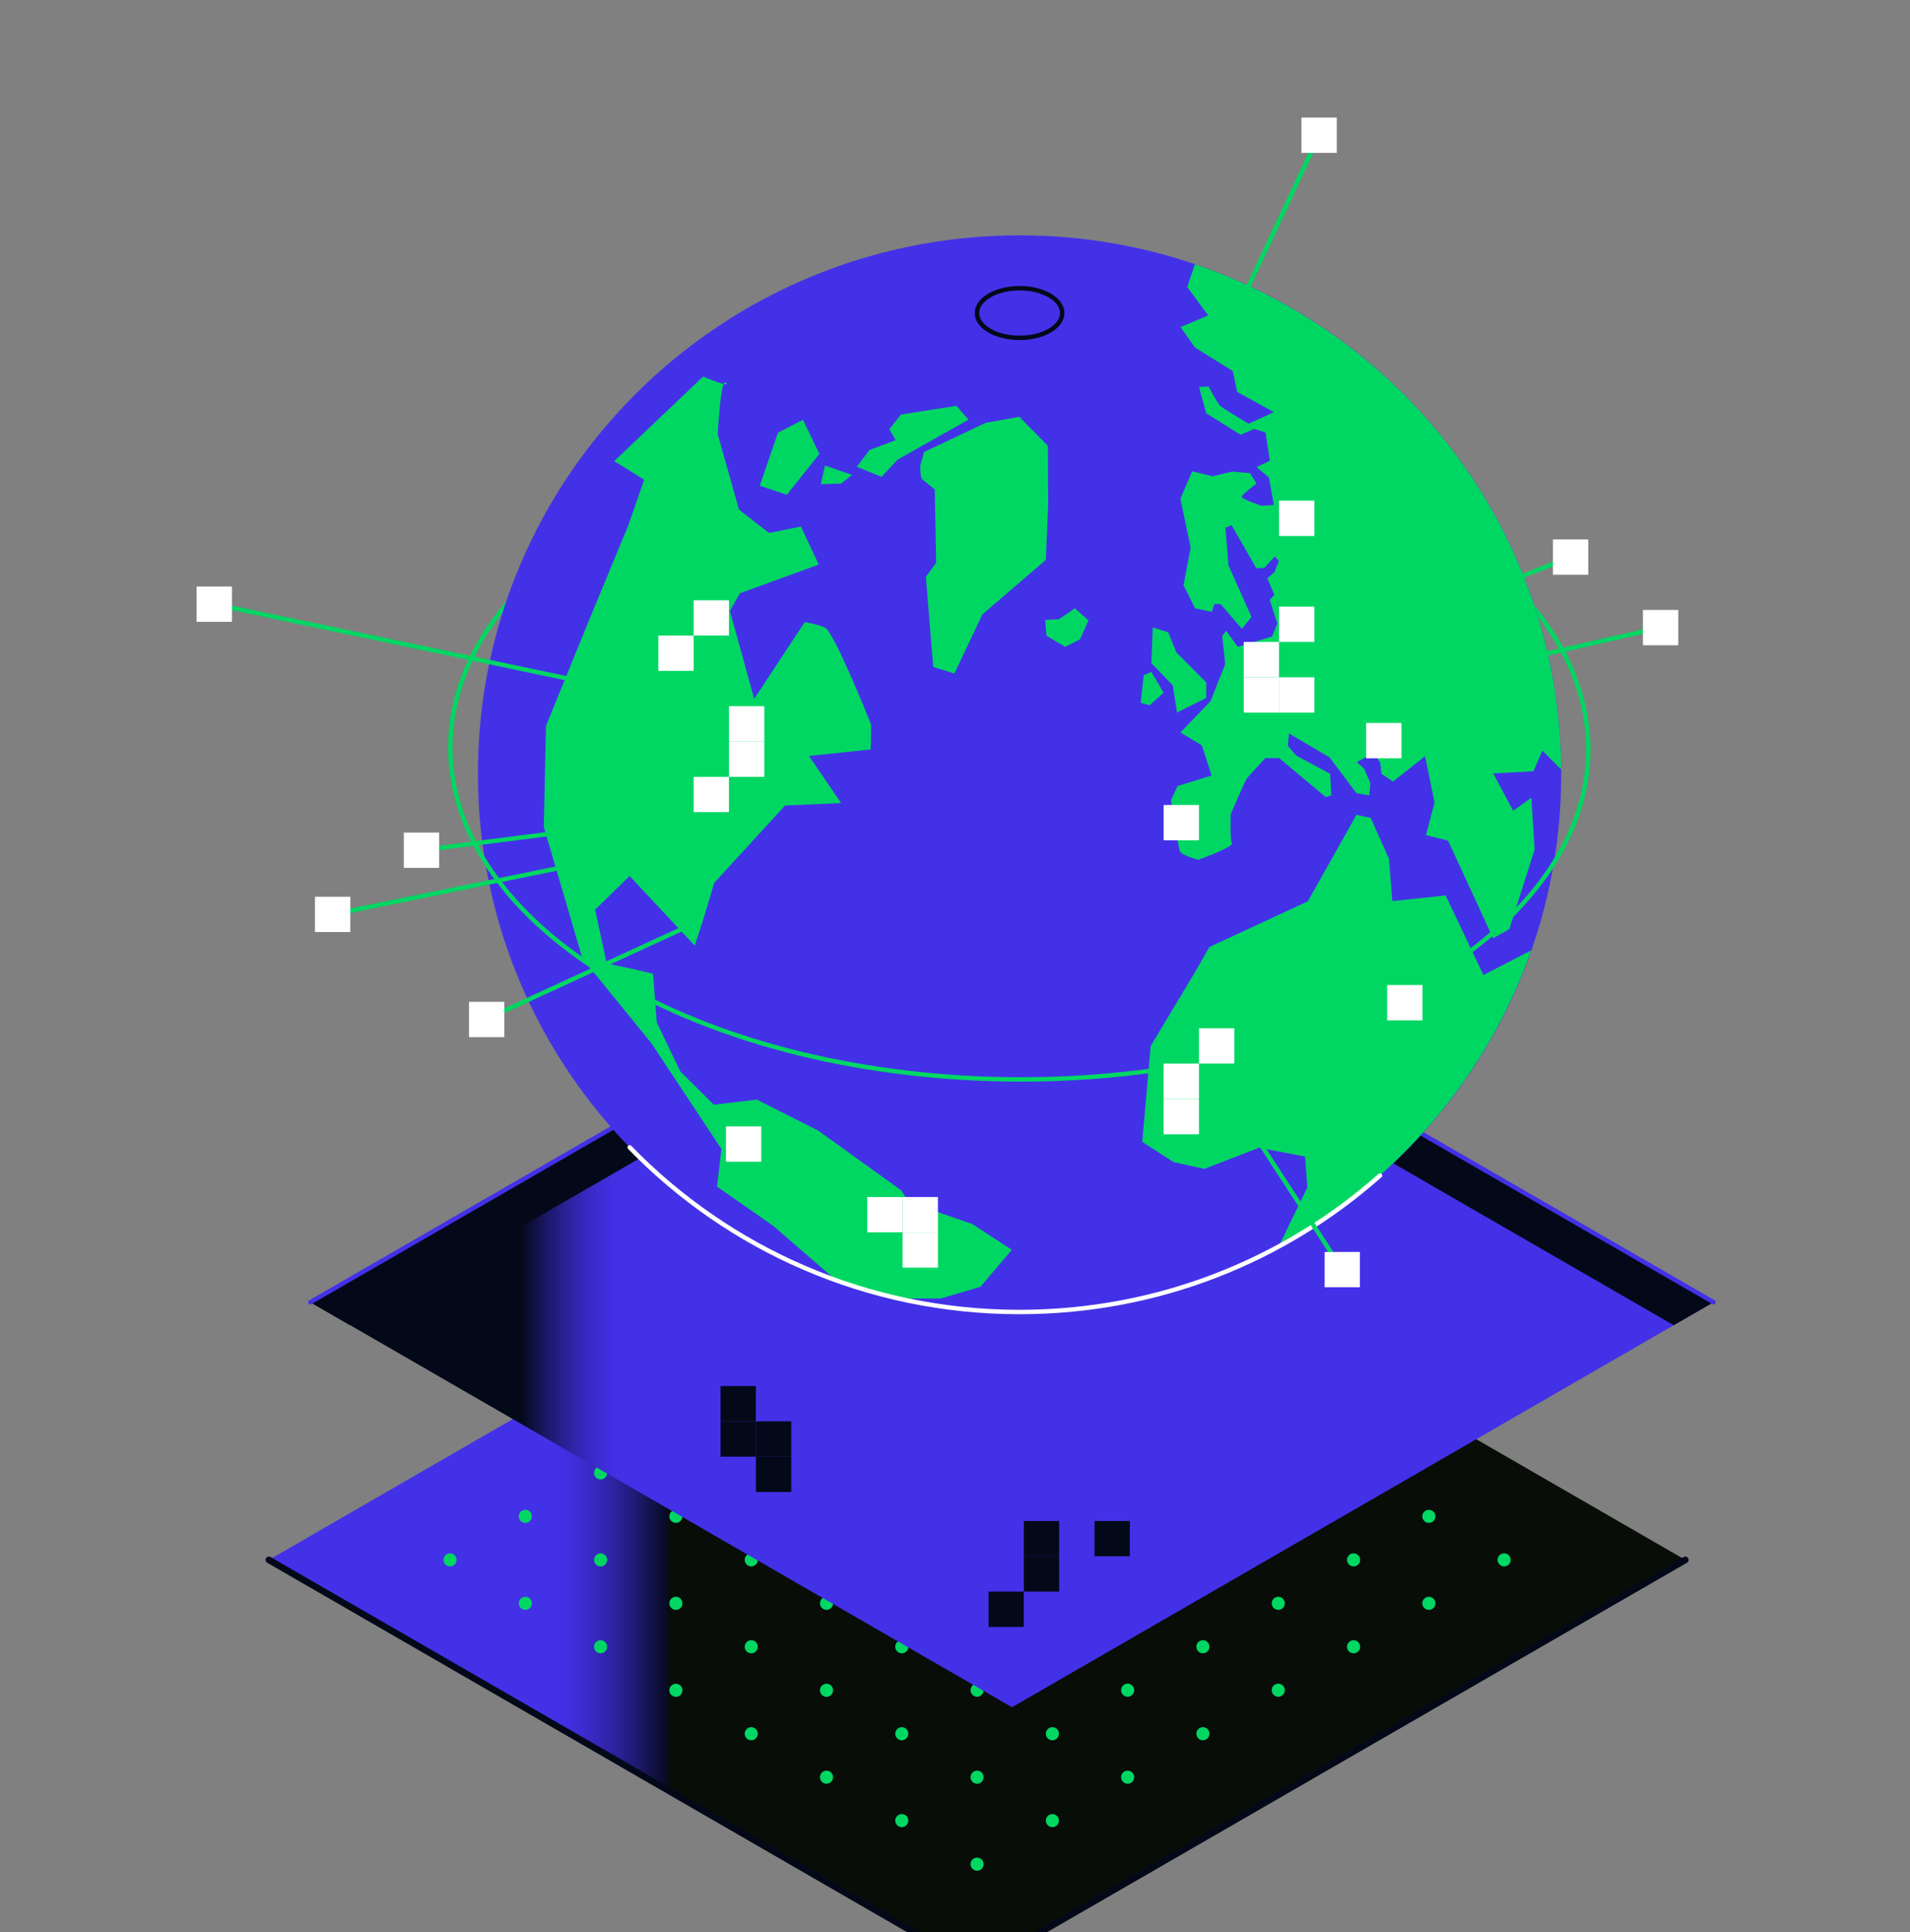 <svg width="340" height="344" viewBox="0 0 340 344" fill="none" xmlns="http://www.w3.org/2000/svg">
<rect x="0" y="0" width="340" height="344" fill="#808080" stroke="none"/>
<g clip-path="url(#clip0_6724_82248)">
<path d="M173.932 204.914L47.863 277.699L173.932 350.483L300.001 277.699L173.932 204.914Z" fill="url(#paint0_linear_6724_82248)"/>
<path d="M47.863 277.699L173.932 350.484L300.001 277.699" stroke="#040919" stroke-width="1.179" stroke-linecap="round" stroke-linejoin="round"/>
<path d="M187.335 278.865C187.979 278.865 188.501 278.342 188.501 277.698C188.501 277.054 187.979 276.531 187.335 276.531C186.69 276.531 186.168 277.054 186.168 277.698C186.168 278.342 186.69 278.865 187.335 278.865Z" fill="#00D763"/>
<path d="M173.93 286.597C174.575 286.597 175.097 286.075 175.097 285.43C175.097 284.786 174.575 284.264 173.93 284.264C173.286 284.264 172.764 284.786 172.764 285.43C172.764 286.075 173.286 286.597 173.93 286.597Z" fill="#00D763"/>
<path d="M200.733 286.597C201.377 286.597 201.9 286.075 201.9 285.43C201.9 284.786 201.377 284.264 200.733 284.264C200.089 284.264 199.566 284.786 199.566 285.43C199.566 286.075 200.089 286.597 200.733 286.597Z" fill="#00D763"/>
<path d="M187.335 294.331C187.979 294.331 188.501 293.809 188.501 293.165C188.501 292.52 187.979 291.998 187.335 291.998C186.69 291.998 186.168 292.52 186.168 293.165C186.168 293.809 186.69 294.331 187.335 294.331Z" fill="#00D763"/>
<path d="M173.93 302.064C174.575 302.064 175.097 301.542 175.097 300.897C175.097 300.253 174.575 299.73 173.93 299.73C173.286 299.73 172.764 300.253 172.764 300.897C172.764 301.542 173.286 302.064 173.93 302.064Z" fill="#00D763"/>
<path d="M214.132 294.331C214.776 294.331 215.298 293.809 215.298 293.165C215.298 292.52 214.776 291.998 214.132 291.998C213.487 291.998 212.965 292.52 212.965 293.165C212.965 293.809 213.487 294.331 214.132 294.331Z" fill="#00D763"/>
<path d="M200.733 302.064C201.377 302.064 201.9 301.542 201.9 300.897C201.9 300.253 201.377 299.73 200.733 299.73C200.089 299.73 199.566 300.253 199.566 300.897C199.566 301.542 200.089 302.064 200.733 302.064Z" fill="#00D763"/>
<path d="M187.335 309.816C187.979 309.816 188.501 309.293 188.501 308.649C188.501 308.005 187.979 307.482 187.335 307.482C186.69 307.482 186.168 308.005 186.168 308.649C186.168 309.293 186.69 309.816 187.335 309.816Z" fill="#00D763"/>
<path d="M173.93 317.55C174.575 317.55 175.097 317.028 175.097 316.383C175.097 315.739 174.575 315.217 173.93 315.217C173.286 315.217 172.764 315.739 172.764 316.383C172.764 317.028 173.286 317.55 173.93 317.55Z" fill="#00D763"/>
<path d="M214.132 309.816C214.776 309.816 215.298 309.293 215.298 308.649C215.298 308.005 214.776 307.482 214.132 307.482C213.487 307.482 212.965 308.005 212.965 308.649C212.965 309.293 213.487 309.816 214.132 309.816Z" fill="#00D763"/>
<path d="M200.733 317.55C201.377 317.55 201.9 317.028 201.9 316.383C201.9 315.739 201.377 315.217 200.733 315.217C200.089 315.217 199.566 315.739 199.566 316.383C199.566 317.028 200.089 317.55 200.733 317.55Z" fill="#00D763"/>
<path d="M227.548 302.064C228.192 302.064 228.714 301.542 228.714 300.897C228.714 300.253 228.192 299.73 227.548 299.73C226.903 299.73 226.381 300.253 226.381 300.897C226.381 301.542 226.903 302.064 227.548 302.064Z" fill="#00D763"/>
<path d="M187.335 325.285C187.979 325.285 188.501 324.762 188.501 324.118C188.501 323.474 187.979 322.951 187.335 322.951C186.69 322.951 186.168 323.474 186.168 324.118C186.168 324.762 186.69 325.285 187.335 325.285Z" fill="#00D763"/>
<path d="M173.93 333.033C174.575 333.033 175.097 332.51 175.097 331.866C175.097 331.222 174.575 330.699 173.93 330.699C173.286 330.699 172.764 331.222 172.764 331.866C172.764 332.51 173.286 333.033 173.93 333.033Z" fill="#00D763"/>
<path d="M160.53 278.865C161.174 278.865 161.697 278.342 161.697 277.698C161.697 277.054 161.174 276.531 160.53 276.531C159.886 276.531 159.363 277.054 159.363 277.698C159.363 278.342 159.886 278.865 160.53 278.865Z" fill="#00D763"/>
<path d="M214.132 263.382C214.776 263.382 215.298 262.86 215.298 262.216C215.298 261.571 214.776 261.049 214.132 261.049C213.487 261.049 212.965 261.571 212.965 262.216C212.965 262.86 213.487 263.382 214.132 263.382Z" fill="#00D763"/>
<path d="M200.733 271.117C201.377 271.117 201.9 270.594 201.9 269.95C201.9 269.306 201.377 268.783 200.733 268.783C200.089 268.783 199.566 269.306 199.566 269.95C199.566 270.594 200.089 271.117 200.733 271.117Z" fill="#00D763"/>
<path d="M227.548 271.117C228.192 271.117 228.714 270.594 228.714 269.95C228.714 269.306 228.192 268.783 227.548 268.783C226.903 268.783 226.381 269.306 226.381 269.95C226.381 270.594 226.903 271.117 227.548 271.117Z" fill="#00D763"/>
<path d="M214.132 278.865C214.776 278.865 215.298 278.342 215.298 277.698C215.298 277.054 214.776 276.531 214.132 276.531C213.487 276.531 212.965 277.054 212.965 277.698C212.965 278.342 213.487 278.865 214.132 278.865Z" fill="#00D763"/>
<path d="M240.952 278.865C241.596 278.865 242.119 278.342 242.119 277.698C242.119 277.054 241.596 276.531 240.952 276.531C240.308 276.531 239.785 277.054 239.785 277.698C239.785 278.342 240.308 278.865 240.952 278.865Z" fill="#00D763"/>
<path d="M227.548 286.597C228.192 286.597 228.714 286.075 228.714 285.43C228.714 284.786 228.192 284.264 227.548 284.264C226.903 284.264 226.381 284.786 226.381 285.43C226.381 286.075 226.903 286.597 227.548 286.597Z" fill="#00D763"/>
<path d="M240.952 294.331C241.596 294.331 242.119 293.809 242.119 293.165C242.119 292.52 241.596 291.998 240.952 291.998C240.308 291.998 239.785 292.52 239.785 293.165C239.785 293.809 240.308 294.331 240.952 294.331Z" fill="#00D763"/>
<path d="M254.352 286.597C254.997 286.597 255.519 286.075 255.519 285.43C255.519 284.786 254.997 284.264 254.352 284.264C253.708 284.264 253.186 284.786 253.186 285.43C253.186 286.075 253.708 286.597 254.352 286.597Z" fill="#00D763"/>
<path d="M227.548 255.648C228.192 255.648 228.714 255.125 228.714 254.481C228.714 253.837 228.192 253.314 227.548 253.314C226.903 253.314 226.381 253.837 226.381 254.481C226.381 255.125 226.903 255.648 227.548 255.648Z" fill="#00D763"/>
<path d="M240.952 263.382C241.596 263.382 242.119 262.86 242.119 262.216C242.119 261.571 241.596 261.049 240.952 261.049C240.308 261.049 239.785 261.571 239.785 262.216C239.785 262.86 240.308 263.382 240.952 263.382Z" fill="#00D763"/>
<path d="M254.352 271.117C254.997 271.117 255.519 270.594 255.519 269.95C255.519 269.306 254.997 268.783 254.352 268.783C253.708 268.783 253.186 269.306 253.186 269.95C253.186 270.594 253.708 271.117 254.352 271.117Z" fill="#00D763"/>
<path d="M267.751 278.865C268.395 278.865 268.917 278.342 268.917 277.698C268.917 277.054 268.395 276.531 267.751 276.531C267.106 276.531 266.584 277.054 266.584 277.698C266.584 278.342 267.106 278.865 267.751 278.865Z" fill="#00D763"/>
<path d="M147.132 286.597C147.776 286.597 148.298 286.075 148.298 285.43C148.298 284.786 147.776 284.264 147.132 284.264C146.487 284.264 145.965 284.786 145.965 285.43C145.965 286.075 146.487 286.597 147.132 286.597Z" fill="#00D763"/>
<path d="M160.53 294.331C161.174 294.331 161.697 293.809 161.697 293.165C161.697 292.52 161.174 291.998 160.53 291.998C159.886 291.998 159.363 292.52 159.363 293.165C159.363 293.809 159.886 294.331 160.53 294.331Z" fill="#00D763"/>
<path d="M133.733 294.331C134.377 294.331 134.9 293.809 134.9 293.165C134.9 292.52 134.377 291.998 133.733 291.998C133.089 291.998 132.566 292.52 132.566 293.165C132.566 293.809 133.089 294.331 133.733 294.331Z" fill="#00D763"/>
<path d="M147.132 302.081C147.776 302.081 148.298 301.559 148.298 300.915C148.298 300.27 147.776 299.748 147.132 299.748C146.487 299.748 145.965 300.27 145.965 300.915C145.965 301.559 146.487 302.081 147.132 302.081Z" fill="#00D763"/>
<path d="M160.53 309.816C161.174 309.816 161.697 309.293 161.697 308.649C161.697 308.005 161.174 307.482 160.53 307.482C159.886 307.482 159.363 308.005 159.363 308.649C159.363 309.293 159.886 309.816 160.53 309.816Z" fill="#00D763"/>
<path d="M133.733 309.816C134.377 309.816 134.9 309.293 134.9 308.649C134.9 308.005 134.377 307.482 133.733 307.482C133.089 307.482 132.566 308.005 132.566 308.649C132.566 309.293 133.089 309.816 133.733 309.816Z" fill="#00D763"/>
<path d="M147.132 317.55C147.776 317.55 148.298 317.028 148.298 316.383C148.298 315.739 147.776 315.217 147.132 315.217C146.487 315.217 145.965 315.739 145.965 316.383C145.965 317.028 146.487 317.55 147.132 317.55Z" fill="#00D763"/>
<path d="M120.317 302.081C120.961 302.081 121.484 301.559 121.484 300.915C121.484 300.27 120.961 299.748 120.317 299.748C119.673 299.748 119.15 300.27 119.15 300.915C119.15 301.559 119.673 302.081 120.317 302.081Z" fill="#00D763"/>
<path d="M160.53 325.285C161.174 325.285 161.697 324.762 161.697 324.118C161.697 323.474 161.174 322.951 160.53 322.951C159.886 322.951 159.363 323.474 159.363 324.118C159.363 324.762 159.886 325.285 160.53 325.285Z" fill="#00D763"/>
<path d="M133.733 278.865C134.377 278.865 134.9 278.342 134.9 277.698C134.9 277.054 134.377 276.531 133.733 276.531C133.089 276.531 132.566 277.054 132.566 277.698C132.566 278.342 133.089 278.865 133.733 278.865Z" fill="#00D763"/>
<path d="M120.317 286.597C120.961 286.597 121.484 286.075 121.484 285.43C121.484 284.786 120.961 284.264 120.317 284.264C119.673 284.264 119.15 284.786 119.15 285.43C119.15 286.075 119.673 286.597 120.317 286.597Z" fill="#00D763"/>
<path d="M147.132 271.117C147.776 271.117 148.298 270.594 148.298 269.95C148.298 269.306 147.776 268.783 147.132 268.783C146.487 268.783 145.965 269.306 145.965 269.95C145.965 270.594 146.487 271.117 147.132 271.117Z" fill="#00D763"/>
<path d="M106.913 294.331C107.557 294.331 108.079 293.809 108.079 293.165C108.079 292.52 107.557 291.998 106.913 291.998C106.268 291.998 105.746 292.52 105.746 293.165C105.746 293.809 106.268 294.331 106.913 294.331Z" fill="#00D763"/>
<path d="M120.317 255.648C120.961 255.648 121.484 255.125 121.484 254.481C121.484 253.837 120.961 253.314 120.317 253.314C119.673 253.314 119.15 253.837 119.15 254.481C119.15 255.125 119.673 255.648 120.317 255.648Z" fill="#00D763"/>
<path d="M106.913 263.382C107.557 263.382 108.079 262.86 108.079 262.216C108.079 261.571 107.557 261.049 106.913 261.049C106.268 261.049 105.746 261.571 105.746 262.216C105.746 262.86 106.268 263.382 106.913 263.382Z" fill="#00D763"/>
<path d="M93.512 271.117C94.157 271.117 94.679 270.594 94.679 269.95C94.679 269.306 94.157 268.783 93.512 268.783C92.868 268.783 92.346 269.306 92.346 269.95C92.346 270.594 92.868 271.117 93.512 271.117Z" fill="#00D763"/>
<path d="M133.733 263.382C134.377 263.382 134.9 262.86 134.9 262.216C134.9 261.571 134.377 261.049 133.733 261.049C133.089 261.049 132.566 261.571 132.566 262.216C132.566 262.86 133.089 263.382 133.733 263.382Z" fill="#00D763"/>
<path d="M120.317 271.117C120.961 271.117 121.484 270.594 121.484 269.95C121.484 269.306 120.961 268.783 120.317 268.783C119.673 268.783 119.15 269.306 119.15 269.95C119.15 270.594 119.673 271.117 120.317 271.117Z" fill="#00D763"/>
<path d="M106.913 278.865C107.557 278.865 108.079 278.342 108.079 277.698C108.079 277.054 107.557 276.531 106.913 276.531C106.268 276.531 105.746 277.054 105.746 277.698C105.746 278.342 106.268 278.865 106.913 278.865Z" fill="#00D763"/>
<path d="M93.512 286.597C94.157 286.597 94.679 286.075 94.679 285.43C94.679 284.786 94.157 284.264 93.512 284.264C92.868 284.264 92.346 284.786 92.346 285.43C92.346 286.075 92.868 286.597 93.512 286.597Z" fill="#00D763"/>
<path d="M80.114 278.865C80.758 278.865 81.281 278.342 81.281 277.698C81.281 277.054 80.758 276.531 80.114 276.531C79.47 276.531 78.947 277.054 78.947 277.698C78.947 278.342 79.47 278.865 80.114 278.865Z" fill="#00D763"/>
<path d="M180.147 303.935L305.038 231.826L180.147 159.717L55.248 231.826L180.147 303.935Z" fill="url(#paint1_linear_6724_82248)"/>
<path d="M180.147 167.919L297.939 235.923L305.038 231.826L180.147 159.717L55.248 231.826L62.355 235.923L180.147 167.919Z" fill="#040919"/>
<path d="M180.147 159.717V167.919L62.355 235.923L55.248 231.826L180.147 159.717Z" fill="#040919"/>
<path d="M305.038 231.826L180.147 159.717L55.248 231.826" stroke="#4331E8" stroke-width="0.788" stroke-linecap="round" stroke-linejoin="round"/>
<path d="M201.123 218.264H194.836V224.551H201.123V218.264Z" fill="#040919"/>
<path d="M201.123 211.977H194.836V218.264H201.123V211.977Z" fill="#040919"/>
<path d="M194.836 211.977H188.549V218.264H194.836V211.977Z" fill="#040919"/>
<path d="M134.553 253.035H128.266V259.323H134.553V253.035Z" fill="#040919"/>
<path d="M134.553 246.748H128.266V253.036H134.553V246.748Z" fill="#040919"/>
<path d="M201.123 270.77H194.836V277.057H201.123V270.77Z" fill="#040919"/>
<path d="M140.848 259.33H134.561V265.618H140.848" fill="#040919"/>
<path d="M140.848 253.035H134.561V259.323H140.848V253.035Z" fill="#040919"/>
<path d="M188.541 270.773H182.254V277.061H188.541V270.773Z" fill="#040919"/>
<path d="M188.541 277.061H182.254V283.348H188.541V277.061Z" fill="#040919"/>
<path d="M182.254 283.35H175.967V289.637H182.254V283.35Z" fill="#040919"/>
<path d="M80.164 133.086C80.164 118.061 89.981 103.051 109.624 91.587C129.329 80.092 155.212 74.332 181.142 74.332C207.072 74.332 232.994 80.076 252.842 91.587C272.768 103.138 282.735 118.297 282.735 133.433" stroke="#00D763" stroke-width="0.788" stroke-linecap="round" stroke-linejoin="round"/>
<path d="M181.496 233.576C234.75 233.576 277.92 190.667 277.92 137.735C277.92 84.804 234.75 41.895 181.496 41.895C128.243 41.895 85.072 84.804 85.072 137.735C85.072 190.667 128.243 233.576 181.496 233.576Z" fill="#4331E8"/>
<path d="M167.478 231.166L174.522 229.086L180.116 222.499L173.072 217.905L161.679 213.966L160.466 211.949L145.669 201.281L134.725 195.757L127.066 196.671L121.102 190.738L116.918 182.016L116.24 173.334L113.097 172.609L108.023 171.529L105.935 161.956L112.08 155.96L123.67 168.346L125.159 163.8L127.161 157.158L139.751 143.401L149.734 142.96L144.014 134.584L154.997 133.418L155.084 129.03C155.084 129.03 148.497 112.389 146.803 111.696C145.117 111.002 143.242 110.766 143.242 110.766L134.26 124.405L129.926 108.757L131.707 105.621L145.74 100.507L142.572 93.731L136.899 94.89L131.549 90.722L127.767 77.303C127.767 77.303 128.28 67.061 129.257 68.124C130.234 69.188 125.159 67.037 125.159 67.037L109.338 82.094L114.665 85.403L111.844 93.534L104.981 110.112L97.197 129.203L96.803 147.199L103.665 170.607L115.949 185.712L128.414 204.542L127.649 211.248L137.742 218.315L148.844 227.943L159.512 231.166H167.462H167.478Z" fill="#00D763"/>
<path d="M140.056 88.082L145.863 80.817L142.932 74.727L138.48 77.035L135.242 86.482L140.056 88.082Z" fill="#00D763"/>
<path d="M146.102 86.19L146.866 82.889L151.696 84.543L149.702 86.095L146.102 86.19Z" fill="#00D763"/>
<path d="M156.942 84.89L152.506 83.102L154.783 80.107L159.424 78.358L158.313 76.396L160.393 73.796L170.249 72.244L172.4 74.718L159.77 81.825L156.942 84.89Z" fill="#00D763"/>
<path d="M164.194 85.348C163.769 85.096 163.816 82.921 163.816 82.921L164.494 80.463L175.461 75.271L181.441 74.199L186.531 79.352L186.579 89.823L186.169 99.688L174.894 109.356L169.891 119.898L166.125 118.74L164.817 102.714L166.645 100.161L166.4 87.144L164.186 85.34L164.194 85.348Z" fill="#00D763"/>
<path d="M208.765 122.032L204.959 118.046L205.203 111.711L207.945 112.562L209.411 116.147L214.729 121.505V124.239L209.521 126.854L208.765 122.032Z" fill="#00D763"/>
<path d="M207.14 123.322L204.958 119.604L203.594 120.21L203.051 125.111L204.634 125.56L207.14 123.322Z" fill="#00D763"/>
<path d="M192.279 113.798L189.616 115.154L186.283 113.184L186.047 110.371L188.521 110.237L191.334 108.299L193.768 110.442L192.279 113.798Z" fill="#00D763"/>
<path d="M272.577 169.188L264.068 173.569L257.339 159.41L247.853 160.411L247.246 152.879L244.008 145.614L241.471 145.055L232.804 160.458L215.281 168.589L212.767 173.01L204.833 186.215L203.328 203.289L208.938 206.89L214.367 208.095L224.113 204.329L232.315 205.897L232.725 211.396L227.619 221.891C248.483 210.569 264.659 191.793 272.569 169.18L272.577 169.188Z" fill="#00D763"/>
<path d="M274.586 133.654L277.903 136.994C277.588 95.243 250.413 59.866 212.704 47.047L211.341 51.097L215.068 56.155L210.143 58.227L212.712 61.859L219.448 66.059L220.221 69.77L226.768 73.371L222.269 75.435C222.269 75.435 217.754 72.78 217.203 72.244C216.651 71.701 215.154 68.817 215.154 68.817L213.437 68.888L214.721 73.576L220.835 77.397L223.23 76.357L225.287 76.979L226.035 82.038L223.672 83.149L225.87 84.992L226.76 89.893L224.57 90.043C224.57 90.043 220.819 88.798 221.024 88.38C221.229 87.963 223.664 86.072 223.664 86.072L222.513 84.228L219.362 83.96L215.856 84.78L212.223 83.913L210.128 88.798L211.948 97.473L210.679 104.178L212.736 108.283L215.706 108.929L216.171 107.542H217.274L221.072 111.947L222.781 109.827L218.676 100.632L218.148 93.959L219.228 93.486L223.656 101.184L225.066 101.089L226.926 99.064L227.666 99.884L226.863 101.846L225.602 102.972L226.855 105.872L226.027 106.817L227.375 111.001L226.445 113.31L220.339 115.161L218.259 112.285L217.573 113.247L218.093 118.25L215.477 124.845L210.128 130.399L213.941 132.692L215.69 138.058L209.623 139.933L208.441 142.447C208.441 142.447 209.741 150.814 210.041 151.555C210.34 152.295 213.311 153.068 213.311 153.068C213.311 153.068 219.685 150.751 219.307 150.129C218.921 149.506 219.086 144.936 219.086 144.936C219.086 144.936 221.623 139.019 221.93 138.609C222.238 138.2 225.255 134.961 225.255 134.961H227.706L235.994 141.903L236.995 141.58L236.775 137.751L230.747 134.52L229.242 132.763L229.463 130.589L236.672 134.835L241.447 141.186L243.74 141.603L243.937 139.413L242.826 136.852L241.526 135.678L244.52 134.04L245.709 135.828L245.914 137.751L247.963 139.145L253.675 134.615L255.369 142.848L253.833 148.671L257.772 149.656L265.785 167.037L268.669 165.414L273.176 151.263L272.601 142.013L269.362 144.33L265.809 137.688L272.963 137.302L274.555 133.677L274.586 133.654Z" fill="#00D763"/>
<path d="M282.733 133.435C282.733 148.452 272.923 163.446 253.304 174.894C234.04 186.138 208.89 191.897 183.567 192.157C157.054 192.433 130.36 186.689 110.055 174.918C90.137 163.367 80.17 148.216 80.17 133.08" stroke="#00D763" stroke-width="0.788" stroke-linecap="round" stroke-linejoin="round"/>
<path d="M245.662 209.271C228.619 224.383 206.132 233.57 181.495 233.57C154.241 233.57 129.627 222.326 112.088 204.26" stroke="white" stroke-width="0.788" stroke-linecap="round" stroke-linejoin="round"/>
<path d="M181.498 60.149C185.688 60.149 189.085 58.17 189.085 55.729C189.085 53.288 185.688 51.309 181.498 51.309C177.307 51.309 173.91 53.288 173.91 55.729C173.91 58.17 177.307 60.149 181.498 60.149Z" stroke="#040919" stroke-width="0.788" stroke-linecap="round" stroke-linejoin="round"/>
<path d="M123.472 164.424L86.369 181.498" stroke="#00D763" stroke-width="0.788" stroke-linecap="round" stroke-linejoin="round"/>
<path d="M222.711 201.094L238.934 226.023" stroke="#00D763" stroke-width="0.788" stroke-linecap="round" stroke-linejoin="round"/>
<path d="M121.038 150.123L59.211 162.785" stroke="#00D763" stroke-width="0.788" stroke-linecap="round" stroke-linejoin="round"/>
<path d="M235.973 132.836L246.925 131.852" stroke="#00D763" stroke-width="0.788" stroke-linecap="round" stroke-linejoin="round"/>
<path d="M256.756 120.585L295.608 111.729" stroke="#00D763" stroke-width="0.788" stroke-linecap="round" stroke-linejoin="round"/>
<path d="M242.07 113.919L279.583 99.178" stroke="#00D763" stroke-width="0.788" stroke-linecap="round" stroke-linejoin="round"/>
<path d="M217.385 61.334L234.813 24.074" stroke="#00D763" stroke-width="0.788" stroke-linecap="round" stroke-linejoin="round"/>
<path d="M135.184 143.662L75.027 151.36" stroke="#00D763" stroke-width="0.788" stroke-linecap="round" stroke-linejoin="round"/>
<path d="M105.944 121.828L38.145 107.559" stroke="#00D763" stroke-width="0.788" stroke-linecap="round" stroke-linejoin="round"/>
<path d="M89.776 178.355H83.488V184.643H89.776V178.355Z" fill="white"/>
<path d="M62.356 159.641H56.068V165.928H62.356V159.641Z" fill="white"/>
<path d="M282.727 96.033H276.439V102.321H282.727V96.033Z" fill="white"/>
<path d="M298.75 108.584H292.463V114.871H298.75V108.584Z" fill="white"/>
<path d="M237.957 20.93H231.67V27.217H237.957V20.93Z" fill="white"/>
<path d="M249.477 128.705H243.189V134.993H249.477V128.705Z" fill="white"/>
<path d="M233.971 89.131H227.684V95.418H233.971V89.131Z" fill="white"/>
<path d="M233.971 120.57H227.684V126.858H233.971V120.57Z" fill="white"/>
<path d="M227.684 114.283H221.396V120.571H227.684V114.283Z" fill="white"/>
<path d="M227.684 120.57H221.396V126.858H227.684V120.57Z" fill="white"/>
<path d="M213.43 143.307H207.143V149.594H213.43V143.307Z" fill="white"/>
<path d="M233.971 107.994H227.684V114.282H233.971V107.994Z" fill="white"/>
<path d="M213.43 195.641H207.143V201.928H213.43V195.641Z" fill="white"/>
<path d="M213.43 189.354H207.143V195.641H213.43V189.354Z" fill="white"/>
<path d="M219.717 183.057H213.43V189.344H219.717V183.057Z" fill="white"/>
<path d="M166.957 213.1H160.67V219.387H166.957V213.1Z" fill="white"/>
<path d="M135.514 200.523H129.227V206.811H135.514V200.523Z" fill="white"/>
<path d="M242.077 222.879H235.789V229.166H242.077V222.879Z" fill="white"/>
<path d="M160.67 213.1H154.383V219.387H160.67V213.1Z" fill="white"/>
<path d="M136.055 132.008H129.768V138.295H136.055V132.008Z" fill="white"/>
<path d="M136.055 125.721H129.768V132.008H136.055V125.721Z" fill="white"/>
<path d="M129.76 138.297H123.473V144.584H129.76V138.297Z" fill="white"/>
<path d="M123.475 113.145H117.188V119.432H123.475V113.145Z" fill="white"/>
<path d="M129.76 106.859H123.473V113.147H129.76V106.859Z" fill="white"/>
<path d="M166.957 219.389H160.67V225.676H166.957V219.389Z" fill="white"/>
<path d="M78.17 148.217H71.883V154.504H78.17V148.217Z" fill="white"/>
<path d="M41.288 104.416H35V110.704H41.288V104.416Z" fill="white"/>
<path d="M253.211 175.359H246.924V181.647H253.211V175.359Z" fill="white"/>
</g>
<defs>
<linearGradient id="paint0_linear_6724_82248" x1="119.498" y1="277.699" x2="98.064" y2="277.699" gradientUnits="userSpaceOnUse">
<stop stop-color="#080D07"/>
<stop offset="0.05" stop-color="#080C28"/>
<stop offset="0.24" stop-color="#1A1762"/>
<stop offset="0.42" stop-color="#282092"/>
<stop offset="0.59" stop-color="#3427B7"/>
<stop offset="0.75" stop-color="#3C2CD2"/>
<stop offset="0.89" stop-color="#412FE2"/>
<stop offset="1" stop-color="#4331E8"/>
</linearGradient>
<linearGradient id="paint1_linear_6724_82248" x1="92.642" y1="231.826" x2="110.985" y2="231.826" gradientUnits="userSpaceOnUse">
<stop stop-color="#040919"/>
<stop offset="0.05" stop-color="#080C28"/>
<stop offset="0.24" stop-color="#1A1762"/>
<stop offset="0.42" stop-color="#282092"/>
<stop offset="0.59" stop-color="#3427B7"/>
<stop offset="0.75" stop-color="#3C2CD2"/>
<stop offset="0.89" stop-color="#412FE2"/>
<stop offset="1" stop-color="#4331E8"/>
</linearGradient>
<clipPath id="clip0_6724_82248">
<rect width="340" height="344" fill="white"/>
</clipPath>
</defs>
</svg>
